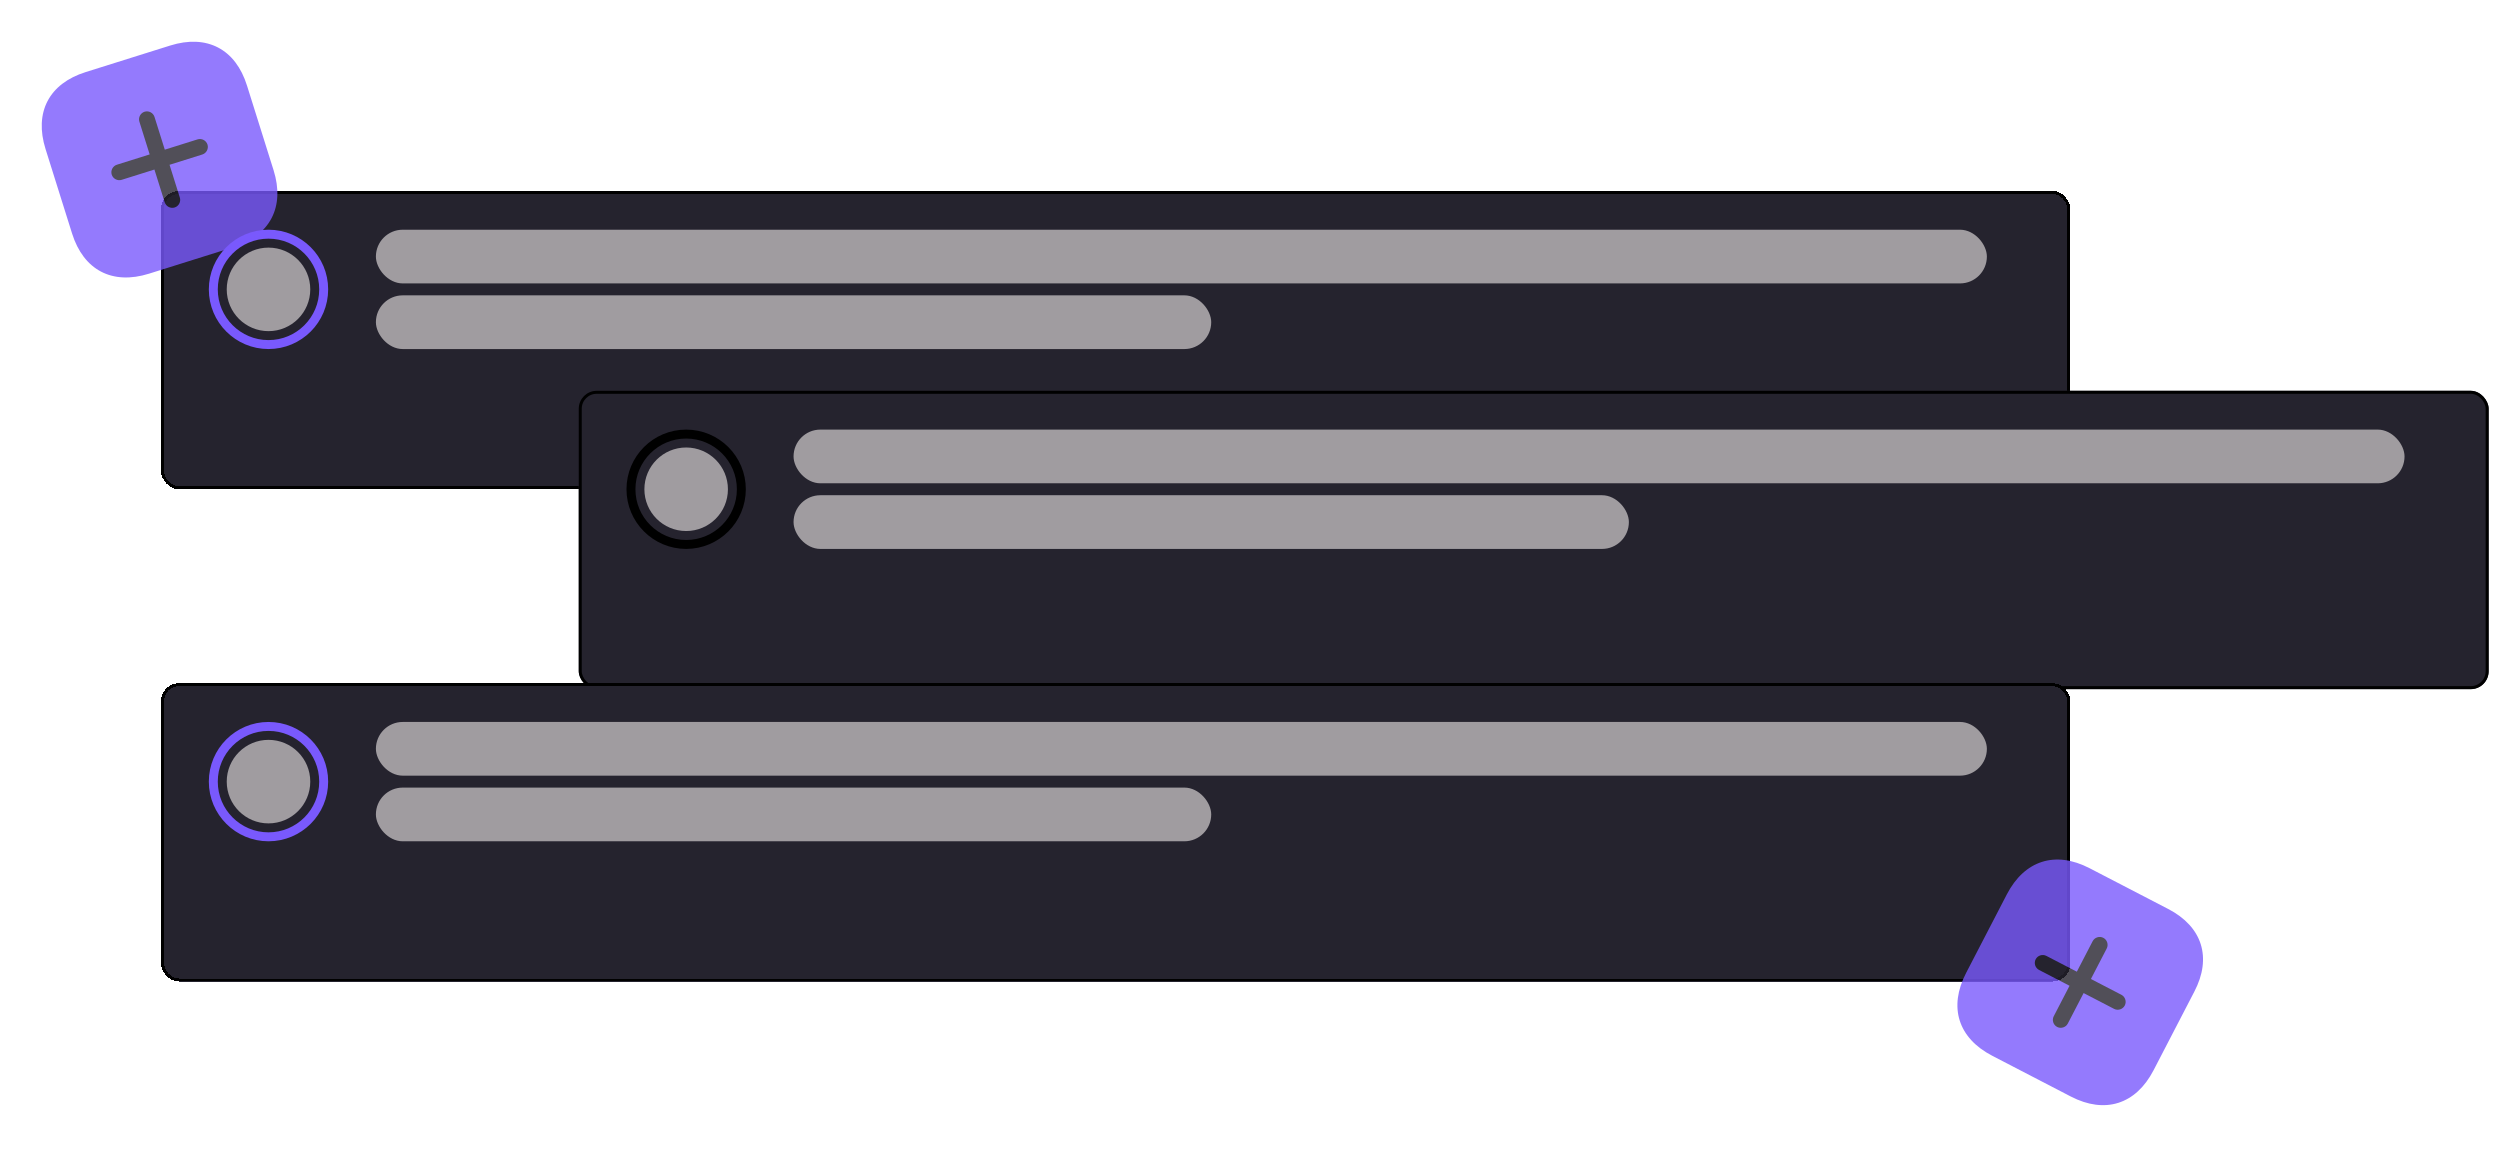 <svg width="838" height="387" viewBox="0 0 838 387" fill="none" xmlns="http://www.w3.org/2000/svg">
<g id="empty-notification">
<g id="empty notification">
<g id="illustration">
<g id="Illustration-2" filter="url(#filter0_d_1160_34622)">
<rect x="54" y="60" width="640" height="100" rx="6" fill="#25232E" shape-rendering="crispEdges"/>
<g id="msg">
<g id="Cicrle">
<circle id="Ellipse 210" cx="90" cy="93" r="14" fill="#F1EDED" fill-opacity="0.6"/>
<circle id="Ellipse 211" cx="90" cy="93" r="18.5" stroke="#7959FD" stroke-width="3"/>
</g>
<g id="Frame 41">
<rect id="Rectangle 16" x="126" y="73" width="540" height="18" rx="9" fill="#F1EDED" fill-opacity="0.6"/>
<rect id="Rectangle 17" x="126" y="95" width="280" height="18" rx="9" fill="#F1EDED" fill-opacity="0.6"/>
</g>
</g>
<rect x="54.5" y="60.5" width="639" height="99" rx="5.5" stroke="black" shape-rendering="crispEdges"/>
</g>
<g id="Illustration-1" filter="url(#filter1_f_1160_34622)">
<rect x="194" y="131" width="640.189" height="100" rx="6" fill="#25232E"/>
<g id="msg_2">
<g id="Cicrle_2">
<circle id="Ellipse 210_2" cx="230" cy="164" r="14" fill="#F1EDED" fill-opacity="0.6"/>
<circle id="Ellipse 211_2" cx="230" cy="164" r="18.5" stroke="black" stroke-width="3"/>
</g>
<g id="Frame 41_2">
<rect id="Rectangle 16_2" x="266" y="144" width="540" height="18" rx="9" fill="#F1EDED" fill-opacity="0.6"/>
<rect id="Rectangle 17_2" x="266" y="166" width="280" height="18" rx="9" fill="#F1EDED" fill-opacity="0.6"/>
</g>
</g>
<rect x="194.5" y="131.5" width="639.189" height="99" rx="5.5" stroke="black"/>
</g>
</g>
<g id="Illustration-1_2" filter="url(#filter2_d_1160_34622)">
<rect x="54" y="225" width="640" height="100" rx="6" fill="#25232E" shape-rendering="crispEdges"/>
<g id="msg_3">
<g id="Cicrle_3">
<circle id="Ellipse 210_3" cx="90" cy="258" r="14" fill="#F1EDED" fill-opacity="0.6"/>
<circle id="Ellipse 211_3" cx="90" cy="258" r="18.5" stroke="#7959FD" stroke-width="3"/>
</g>
<g id="Frame 41_3">
<rect id="Rectangle 16_3" x="126" y="238" width="540" height="18" rx="9" fill="#F1EDED" fill-opacity="0.6"/>
<rect id="Rectangle 17_3" x="126" y="260" width="280" height="18" rx="9" fill="#F1EDED" fill-opacity="0.6"/>
</g>
</g>
<rect x="54.5" y="225.5" width="639" height="99" rx="5.5" stroke="black" shape-rendering="crispEdges"/>
</g>
</g>
<g id="vuesax/bulk/add-square" opacity="0.8">
<g id="vuesax/bulk/add-square_2">
<g id="add-square">
<path id="Vector" d="M57.047 15.264L28.731 24.156C16.432 28.019 11.402 37.654 15.265 49.953L24.146 78.235C28.019 90.569 37.654 95.598 49.954 91.736L78.236 82.854C90.535 78.992 95.565 69.357 91.703 57.057L82.81 28.742C78.982 16.431 69.347 11.402 57.047 15.264Z" fill="#7959FD"/>
<path id="Vector_2" d="M66.221 46.721L55.239 50.17L51.79 39.188C51.355 37.803 49.846 37.015 48.46 37.45C47.075 37.885 46.287 39.395 46.722 40.78L50.17 51.762L39.189 55.21C37.803 55.645 37.015 57.155 37.45 58.54C37.886 59.926 39.395 60.714 40.781 60.279L51.762 56.83L55.211 67.812C55.646 69.197 57.156 69.985 58.541 69.55C59.926 69.115 60.714 67.605 60.279 66.22L56.831 55.238L67.812 51.79C69.198 51.355 69.986 49.845 69.551 48.46C69.116 47.074 67.606 46.286 66.221 46.721Z" fill="#25232E"/>
</g>
</g>
</g>
<g id="vuesax/bulk/add-square_3" opacity="0.8">
<g id="vuesax/bulk/add-square_4">
<g id="add-square_2">
<path id="Vector_3" d="M726.769 304.683L700.422 291.021C688.977 285.087 678.617 288.372 672.682 299.816L659.036 326.132C653.086 337.608 656.371 347.969 667.815 353.903L694.131 367.549C705.576 373.483 715.937 370.199 721.871 358.754L735.533 332.406C741.499 320.978 738.214 310.617 726.769 304.683Z" fill="#7959FD"/>
<path id="Vector_4" d="M711.091 333.456L700.873 328.158L706.171 317.939C706.84 316.65 706.325 315.027 705.036 314.359C703.747 313.69 702.124 314.205 701.455 315.494L696.157 325.712L685.938 320.414C684.649 319.745 683.026 320.26 682.358 321.549C681.689 322.838 682.204 324.462 683.493 325.13L693.711 330.429L688.413 340.647C687.744 341.936 688.259 343.559 689.548 344.228C690.837 344.896 692.46 344.382 693.129 343.092L698.427 332.874L708.646 338.173C709.935 338.841 711.558 338.326 712.227 337.037C712.895 335.748 712.38 334.125 711.091 333.456Z" fill="#25232E"/>
</g>
</g>
</g>
</g>
<defs>
<filter id="filter0_d_1160_34622" x="46" y="56" width="656" height="116" filterUnits="userSpaceOnUse" color-interpolation-filters="sRGB">
<feFlood flood-opacity="0" result="BackgroundImageFix"/>
<feColorMatrix in="SourceAlpha" type="matrix" values="0 0 0 0 0 0 0 0 0 0 0 0 0 0 0 0 0 0 127 0" result="hardAlpha"/>
<feOffset dy="4"/>
<feGaussianBlur stdDeviation="4"/>
<feComposite in2="hardAlpha" operator="out"/>
<feColorMatrix type="matrix" values="0 0 0 0 0 0 0 0 0 0 0 0 0 0 0 0 0 0 0.1 0"/>
<feBlend mode="normal" in2="BackgroundImageFix" result="effect1_dropShadow_1160_34622"/>
<feBlend mode="normal" in="SourceGraphic" in2="effect1_dropShadow_1160_34622" result="shape"/>
</filter>
<filter id="filter1_f_1160_34622" x="191" y="128" width="646.189" height="106" filterUnits="userSpaceOnUse" color-interpolation-filters="sRGB">
<feFlood flood-opacity="0" result="BackgroundImageFix"/>
<feBlend mode="normal" in="SourceGraphic" in2="BackgroundImageFix" result="shape"/>
<feGaussianBlur stdDeviation="1.5" result="effect1_foregroundBlur_1160_34622"/>
</filter>
<filter id="filter2_d_1160_34622" x="46" y="221" width="656" height="116" filterUnits="userSpaceOnUse" color-interpolation-filters="sRGB">
<feFlood flood-opacity="0" result="BackgroundImageFix"/>
<feColorMatrix in="SourceAlpha" type="matrix" values="0 0 0 0 0 0 0 0 0 0 0 0 0 0 0 0 0 0 127 0" result="hardAlpha"/>
<feOffset dy="4"/>
<feGaussianBlur stdDeviation="4"/>
<feComposite in2="hardAlpha" operator="out"/>
<feColorMatrix type="matrix" values="0 0 0 0 0 0 0 0 0 0 0 0 0 0 0 0 0 0 0.1 0"/>
<feBlend mode="normal" in2="BackgroundImageFix" result="effect1_dropShadow_1160_34622"/>
<feBlend mode="normal" in="SourceGraphic" in2="effect1_dropShadow_1160_34622" result="shape"/>
</filter>
</defs>
</svg>
